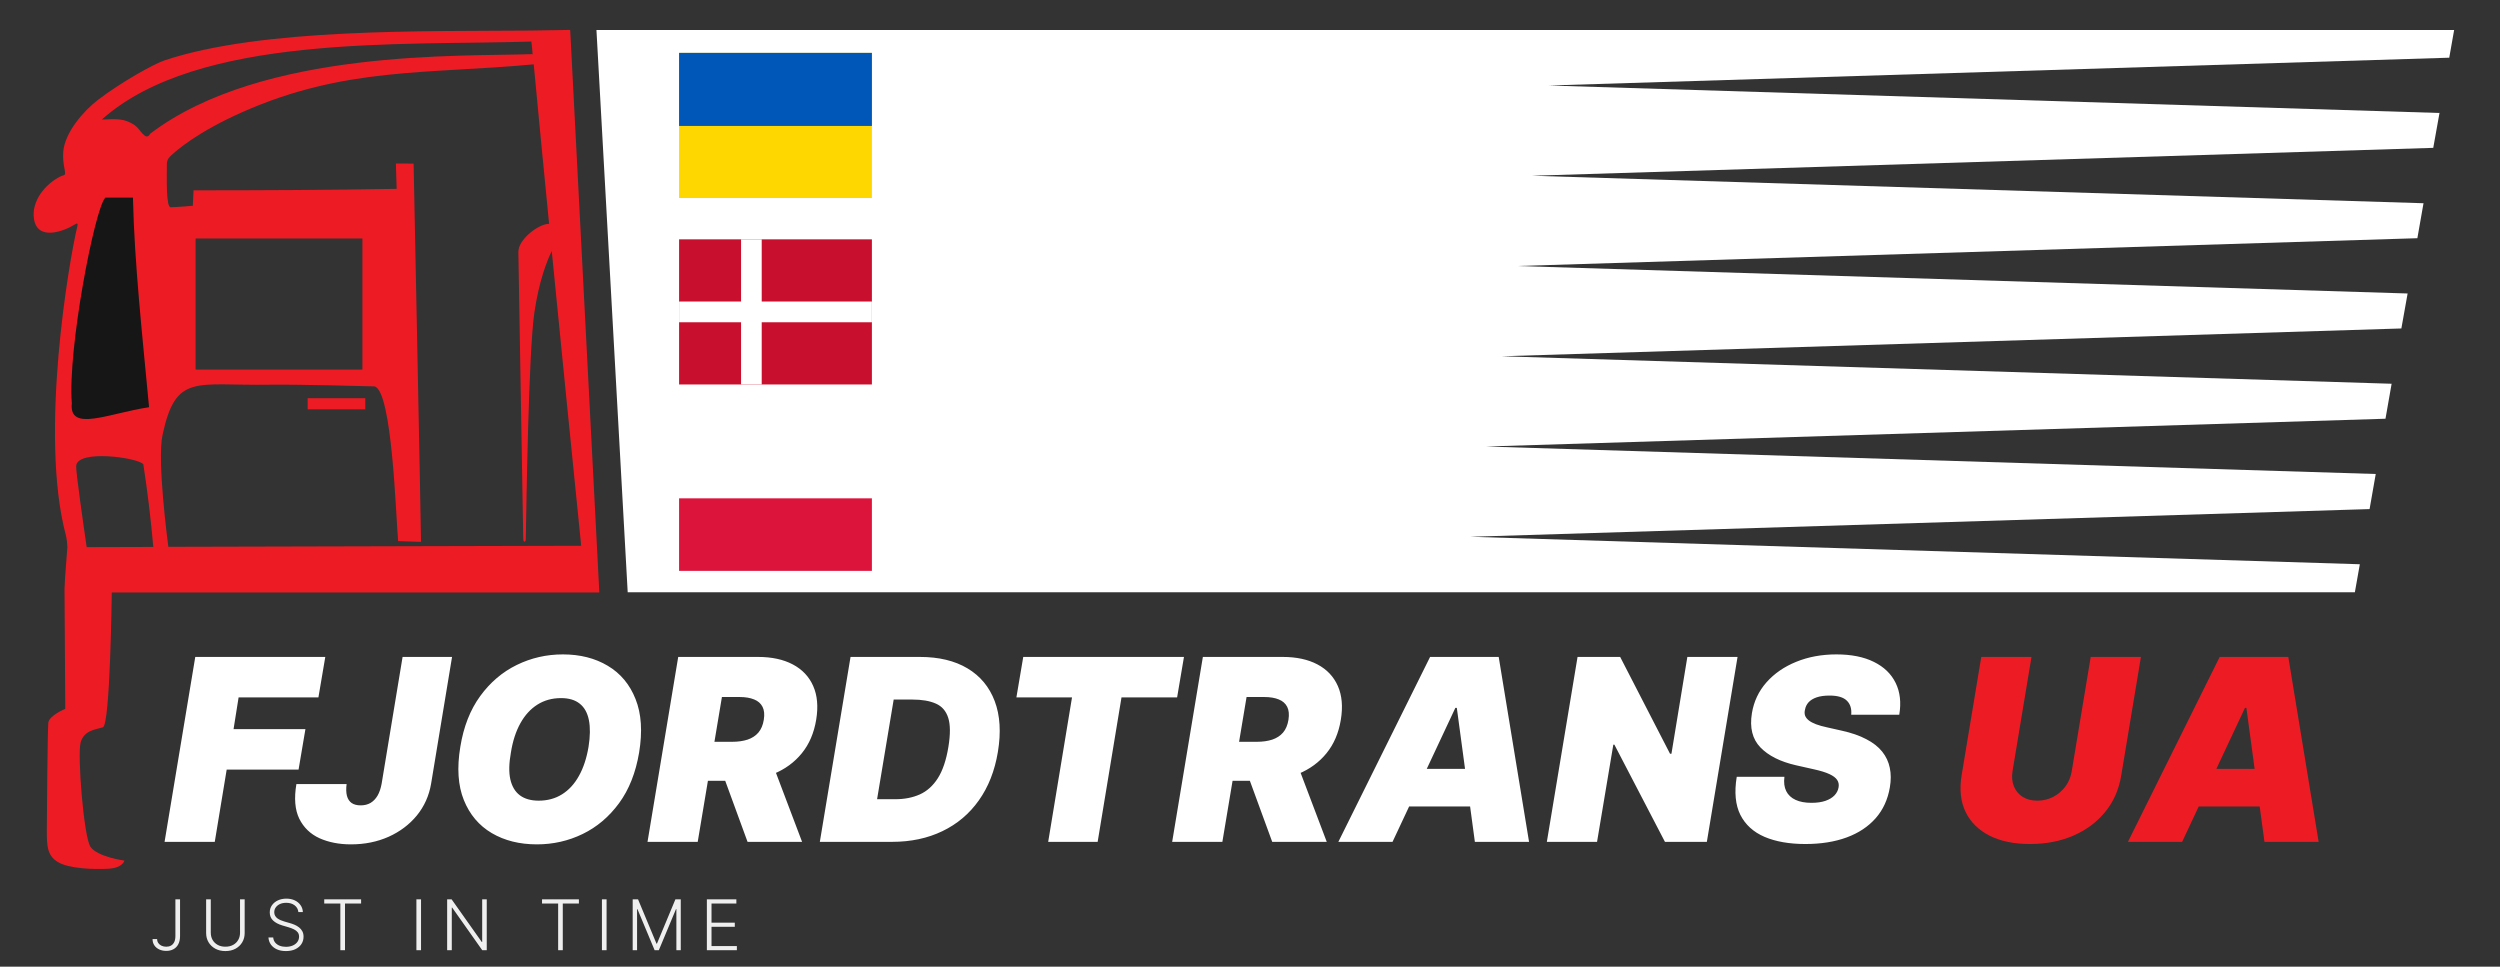 <svg width="150" height="58" viewBox="0 0 150 58" fill="none" xmlns="http://www.w3.org/2000/svg">
<rect x="0" y="0" width="150" height="58" fill="#333333" stroke="none"/>
<path fill-rule="evenodd" clip-rule="evenodd" d="M5.2 32.828C5.022 31.604 4.545 28.294 4.57 27.952C4.647 26.944 8.302 27.463 8.6 27.857C8.855 29.505 9.052 31.154 9.198 32.816L5.2 32.828ZM11.734 14.306H21.745V22.175H11.734V14.306ZM18.459 23.893H21.917V24.559H18.459V23.893ZM31.833 1.833C25.502 1.89 15.72 1.674 9.878 3.621C9.217 3.843 7.265 4.933 5.88 5.992C4.99 6.671 3.884 7.971 3.795 9.106C3.769 9.417 3.795 9.765 3.877 10.165C3.966 10.583 3.852 10.476 3.636 10.583C2.714 11.04 1.869 12.067 2.04 13.145C2.257 14.483 3.846 13.868 4.488 13.469C4.627 13.373 4.697 13.38 4.634 13.608C4.157 15.587 2.345 26.037 3.947 32.093C4.011 32.34 4.036 32.613 4.043 32.841C4.043 32.847 3.871 34.971 3.871 35.327C3.871 35.682 3.916 42.53 3.916 42.53C3.916 42.53 2.943 42.93 2.899 43.367C2.854 43.811 2.81 48.935 2.81 49.822C2.81 50.704 2.81 51.325 3.477 51.725C4.144 52.124 5.606 52.169 6.49 52.124C7.373 52.08 7.462 51.636 7.462 51.636C7.462 51.636 5.822 51.414 5.422 50.799C5.022 50.178 4.627 45.231 4.844 44.521C5.066 43.811 5.727 43.773 6.172 43.64C6.617 43.507 6.706 35.548 6.706 35.548H35.959L34.211 1.795L31.833 1.833ZM31.96 3.285C31.948 3.259 31.935 3.247 31.935 3.247C27.835 3.405 15.758 2.898 9.013 8.022C8.746 8.529 8.416 7.736 8.085 7.514C7.501 7.121 7.081 7.127 6.109 7.172C11.874 2.023 24.021 2.746 31.884 2.492C31.916 2.752 31.941 3.018 31.96 3.285ZM10.221 9.372C10.59 9.017 11.842 7.926 14.537 6.728C20.659 4.008 25.661 4.452 32.005 3.862C32.011 3.862 32.017 3.862 32.024 3.862C32.323 7.051 32.634 10.241 32.946 13.431C32.348 13.418 31.09 14.35 31.102 15.124L31.395 32.346C31.401 32.556 31.547 32.556 31.547 32.321C31.585 30.235 31.712 21.16 32.062 18.751C32.342 16.849 32.825 15.631 33.105 15.06C33.683 20.957 34.28 26.849 34.872 32.746L9.986 32.809H10.1C10.056 32.473 9.42 27.635 9.751 26.1C10.545 22.384 11.715 23.152 16.158 23.082C17.932 23.056 22.47 23.183 22.47 23.183C23.538 23.437 23.754 31.034 23.888 32.467L25.261 32.511C25.261 31.801 24.816 9.816 24.816 9.816L23.754 9.81L23.799 11.332C19.724 11.401 15.688 11.42 11.613 11.42L11.569 12.346C11.569 12.346 10.552 12.435 10.24 12.435C9.967 12.435 10.005 10.805 10.011 9.937C9.999 9.708 10.043 9.543 10.221 9.372Z" fill="#ED1C24"/>
<path fill-rule="evenodd" clip-rule="evenodd" d="M7.977 11.858H6.318C5.683 12.505 4.049 20.97 4.31 24.198C4.125 25.948 6.509 24.8 8.944 24.433C8.556 20.273 8.06 15.77 7.977 11.858Z" fill="#161616"/>
<path fill-rule="evenodd" clip-rule="evenodd" d="M35.787 1.801H147.248L146.955 3.462L92.925 5.13L146.37 6.779L145.995 8.871L91.915 10.545L145.411 12.194L145.042 14.293L91.012 15.961L144.457 17.609L144.082 19.708L90.09 21.376L143.497 23.025L143.129 25.124L89.162 26.791L142.544 28.44L142.175 30.545L88.215 32.207L141.59 33.855L141.292 35.536H37.662L35.787 1.801Z" fill="white"/>
<path d="M9.874 50.511L11.716 39.416H19.517L19.105 41.843H14.316L14.013 43.749H18.325L17.914 46.176H13.601L12.886 50.511H9.874ZM24.155 39.416H27.123L25.866 47.022C25.744 47.744 25.458 48.38 25.011 48.929C24.563 49.474 23.997 49.9 23.315 50.207C22.632 50.511 21.879 50.662 21.056 50.662C20.348 50.662 19.72 50.539 19.171 50.294C18.625 50.045 18.221 49.654 17.957 49.124C17.697 48.589 17.639 47.896 17.784 47.043H20.796C20.76 47.325 20.767 47.562 20.817 47.753C20.868 47.941 20.962 48.084 21.099 48.181C21.236 48.275 21.417 48.322 21.641 48.322C21.865 48.322 22.062 48.273 22.231 48.176C22.401 48.074 22.542 47.928 22.654 47.737C22.766 47.542 22.847 47.303 22.898 47.022L24.155 39.416ZM38.346 45.158C38.143 46.364 37.742 47.376 37.143 48.192C36.543 49.008 35.816 49.624 34.96 50.039C34.104 50.455 33.188 50.662 32.213 50.662C31.173 50.662 30.27 50.436 29.504 49.985C28.739 49.533 28.181 48.873 27.83 48.002C27.48 47.132 27.41 46.068 27.619 44.811C27.814 43.605 28.211 42.59 28.811 41.767C29.41 40.943 30.142 40.32 31.005 39.898C31.868 39.475 32.791 39.264 33.773 39.264C34.806 39.264 35.704 39.491 36.466 39.947C37.231 40.401 37.788 41.068 38.134 41.946C38.485 42.823 38.555 43.894 38.346 45.158ZM35.312 44.811C35.413 44.176 35.42 43.641 35.334 43.208C35.247 42.771 35.064 42.442 34.786 42.222C34.508 41.998 34.134 41.886 33.665 41.886C33.13 41.886 32.657 42.016 32.246 42.276C31.834 42.536 31.492 42.91 31.222 43.397C30.951 43.885 30.761 44.472 30.653 45.158C30.537 45.801 30.526 46.335 30.62 46.762C30.718 47.188 30.909 47.507 31.195 47.721C31.483 47.934 31.859 48.04 32.321 48.04C32.849 48.04 33.315 47.914 33.719 47.661C34.127 47.408 34.465 47.041 34.732 46.561C35.003 46.081 35.196 45.498 35.312 44.811ZM38.851 50.511L40.693 39.416H45.482C46.305 39.416 47 39.565 47.567 39.865C48.135 40.165 48.543 40.597 48.792 41.16C49.041 41.723 49.101 42.399 48.971 43.186C48.84 43.981 48.553 44.651 48.109 45.196C47.669 45.738 47.107 46.149 46.424 46.431C45.745 46.709 44.983 46.848 44.138 46.848H41.278L41.668 44.508H43.922C44.275 44.508 44.586 44.465 44.853 44.378C45.121 44.288 45.337 44.147 45.503 43.955C45.669 43.76 45.778 43.504 45.828 43.186C45.879 42.868 45.854 42.61 45.753 42.411C45.651 42.209 45.483 42.061 45.249 41.967C45.014 41.87 44.723 41.821 44.377 41.821H43.315L41.863 50.511H38.851ZM46.197 45.418L48.125 50.511H44.853L42.99 45.418H46.197ZM53.524 50.511H49.19L51.032 39.416H55.193C56.334 39.416 57.287 39.645 58.053 40.104C58.819 40.562 59.362 41.218 59.684 42.07C60.005 42.922 60.068 43.937 59.873 45.115C59.685 46.249 59.304 47.218 58.73 48.024C58.16 48.829 57.43 49.445 56.541 49.871C55.657 50.297 54.651 50.511 53.524 50.511ZM52.625 47.953H53.719C54.268 47.953 54.757 47.858 55.187 47.666C55.62 47.471 55.982 47.146 56.271 46.691C56.563 46.233 56.774 45.606 56.904 44.811C57.027 44.06 57.024 43.48 56.894 43.072C56.764 42.661 56.516 42.375 56.151 42.216C55.787 42.054 55.315 41.973 54.737 41.973H53.621L52.625 47.953ZM60.984 41.843L61.395 39.416H71.038L70.627 41.843H67.29L65.859 50.511H62.891L64.321 41.843H60.984ZM70.33 50.511L72.172 39.416H76.961C77.785 39.416 78.48 39.565 79.047 39.865C79.614 40.165 80.022 40.597 80.271 41.16C80.52 41.723 80.58 42.399 80.45 43.186C80.32 43.981 80.033 44.651 79.589 45.196C79.148 45.738 78.586 46.149 77.904 46.431C77.225 46.709 76.463 46.848 75.618 46.848H72.757L73.147 44.508H75.401C75.755 44.508 76.066 44.465 76.333 44.378C76.6 44.288 76.817 44.147 76.983 43.955C77.149 43.76 77.257 43.504 77.308 43.186C77.358 42.868 77.333 42.61 77.232 42.411C77.131 42.209 76.963 42.061 76.728 41.967C76.493 41.87 76.203 41.821 75.856 41.821H74.794L73.342 50.511H70.33ZM77.676 45.418L79.605 50.511H76.333L74.469 45.418H77.676ZM83.552 50.511H80.301L85.805 39.416H89.922L91.743 50.511H88.492L87.409 42.471H87.322L83.552 50.511ZM83.681 46.133H89.792L89.402 48.387H83.291L83.681 46.133ZM104.253 39.416L102.411 50.511H99.897L96.864 44.681H96.799L95.823 50.511H92.811L94.653 39.416H97.21L100.201 45.223H100.287L101.241 39.416H104.253ZM111.073 42.883C111.106 42.525 111.019 42.245 110.813 42.043C110.608 41.837 110.261 41.734 109.773 41.734C109.463 41.734 109.203 41.77 108.993 41.843C108.787 41.915 108.627 42.014 108.511 42.141C108.399 42.267 108.329 42.413 108.3 42.579C108.267 42.709 108.269 42.828 108.305 42.937C108.345 43.042 108.419 43.137 108.527 43.224C108.639 43.311 108.785 43.388 108.966 43.457C109.15 43.526 109.369 43.587 109.622 43.641L110.488 43.836C111.081 43.966 111.577 44.138 111.978 44.351C112.383 44.56 112.701 44.809 112.932 45.098C113.163 45.387 113.314 45.711 113.387 46.068C113.463 46.426 113.464 46.816 113.392 47.238C113.269 47.968 112.986 48.586 112.542 49.091C112.097 49.597 111.518 49.981 110.803 50.245C110.087 50.509 109.26 50.641 108.321 50.641C107.361 50.641 106.544 50.498 105.873 50.212C105.205 49.924 104.721 49.483 104.421 48.891C104.125 48.295 104.052 47.535 104.204 46.61H107.065C107.021 46.949 107.057 47.235 107.173 47.466C107.288 47.697 107.474 47.872 107.731 47.991C107.987 48.111 108.307 48.17 108.69 48.17C109.015 48.17 109.293 48.13 109.524 48.051C109.755 47.971 109.938 47.861 110.071 47.721C110.205 47.58 110.286 47.419 110.315 47.238C110.344 47.072 110.315 46.924 110.228 46.794C110.142 46.664 109.985 46.547 109.757 46.442C109.529 46.337 109.217 46.242 108.82 46.155L107.758 45.916C106.815 45.7 106.104 45.342 105.624 44.844C105.143 44.345 104.973 43.663 105.114 42.796C105.23 42.088 105.521 41.471 105.986 40.943C106.456 40.412 107.052 40.001 107.774 39.708C108.5 39.412 109.304 39.264 110.185 39.264C111.081 39.264 111.83 39.414 112.433 39.714C113.04 40.013 113.475 40.434 113.739 40.976C114.006 41.517 114.078 42.153 113.956 42.883H111.073Z" fill="white"/>
<path d="M125.443 39.416H128.455L127.274 46.523C127.137 47.368 126.816 48.1 126.31 48.717C125.808 49.331 125.169 49.806 124.392 50.142C123.616 50.474 122.753 50.641 121.803 50.641C120.846 50.641 120.037 50.474 119.376 50.142C118.715 49.806 118.234 49.331 117.935 48.717C117.639 48.1 117.559 47.368 117.696 46.523L118.877 39.416H121.889L120.752 46.263C120.698 46.606 120.725 46.911 120.833 47.179C120.941 47.446 121.117 47.657 121.358 47.813C121.6 47.964 121.893 48.04 122.236 48.04C122.583 48.04 122.902 47.964 123.195 47.813C123.491 47.657 123.737 47.446 123.932 47.179C124.127 46.911 124.251 46.606 124.306 46.263L125.443 39.416ZM130.927 50.511H127.677L133.181 39.416H137.298L139.118 50.511H135.868L134.784 42.471H134.698L130.927 50.511ZM131.057 46.133H137.168L136.778 48.387H130.667L131.057 46.133Z" fill="#ED1C24"/>
<g clip-path="url(#clip0_89_1019)">
<path fill-rule="evenodd" clip-rule="evenodd" d="M40.745 3.171H52.314V11.879H40.745V3.171Z" fill="#FFD700"/>
<path fill-rule="evenodd" clip-rule="evenodd" d="M40.745 3.171H52.314V7.557H40.745V3.171Z" fill="#0057B8"/>
</g>
<g clip-path="url(#clip1_89_1019)">
<path d="M40.745 14.358H52.316V23.066H40.745V14.358Z" fill="#C8102E"/>
<path d="M44.463 14.358H45.703V23.066H44.463V14.358Z" fill="white"/>
<path d="M40.745 18.09H52.316V19.334H40.745V18.09Z" fill="white"/>
</g>
<g clip-path="url(#clip2_89_1019)">
<path fill-rule="evenodd" clip-rule="evenodd" d="M52.314 34.254H40.745V25.545H52.314V34.254Z" fill="white"/>
<path fill-rule="evenodd" clip-rule="evenodd" d="M52.314 34.254H40.745V29.899H52.314V34.254Z" fill="#DC143C"/>
</g>
<path d="M10.524 53.961H10.803V56.161C10.802 56.36 10.766 56.526 10.695 56.659C10.625 56.791 10.527 56.89 10.403 56.955C10.279 57.021 10.137 57.054 9.976 57.054C9.818 57.054 9.677 57.024 9.553 56.966C9.428 56.907 9.331 56.825 9.259 56.718C9.189 56.612 9.153 56.488 9.153 56.345H9.427C9.427 56.435 9.451 56.515 9.499 56.584C9.547 56.653 9.612 56.707 9.694 56.745C9.778 56.784 9.871 56.803 9.976 56.803C10.084 56.803 10.179 56.781 10.26 56.735C10.343 56.689 10.407 56.619 10.454 56.525C10.501 56.429 10.524 56.308 10.524 56.161V53.961ZM14.402 53.961H14.68V55.981C14.68 56.189 14.632 56.374 14.534 56.538C14.437 56.701 14.301 56.83 14.128 56.924C13.955 57.017 13.754 57.064 13.524 57.064C13.296 57.064 13.095 57.017 12.921 56.923C12.747 56.828 12.611 56.7 12.514 56.537C12.417 56.374 12.368 56.189 12.368 55.981V53.961H12.647V55.962C12.647 56.124 12.683 56.268 12.755 56.395C12.828 56.521 12.93 56.621 13.061 56.693C13.193 56.766 13.347 56.802 13.524 56.802C13.701 56.802 13.855 56.766 13.988 56.693C14.12 56.621 14.222 56.521 14.293 56.395C14.366 56.268 14.402 56.124 14.402 55.962V53.961ZM17.902 54.724C17.885 54.554 17.81 54.419 17.677 54.319C17.544 54.218 17.376 54.168 17.175 54.168C17.033 54.168 16.908 54.192 16.799 54.241C16.692 54.29 16.608 54.357 16.546 54.444C16.485 54.529 16.455 54.626 16.455 54.736C16.455 54.816 16.473 54.887 16.507 54.947C16.542 55.008 16.589 55.06 16.647 55.104C16.707 55.146 16.773 55.183 16.844 55.214C16.917 55.245 16.99 55.27 17.063 55.291L17.385 55.384C17.482 55.41 17.579 55.445 17.677 55.486C17.774 55.528 17.863 55.581 17.944 55.644C18.025 55.707 18.09 55.784 18.139 55.875C18.188 55.966 18.213 56.074 18.213 56.202C18.213 56.364 18.171 56.511 18.087 56.641C18.002 56.771 17.881 56.874 17.723 56.951C17.565 57.026 17.376 57.064 17.155 57.064C16.948 57.064 16.768 57.03 16.615 56.961C16.462 56.892 16.341 56.796 16.254 56.674C16.167 56.552 16.117 56.41 16.107 56.249H16.393C16.403 56.369 16.442 56.471 16.512 56.555C16.581 56.638 16.672 56.702 16.783 56.745C16.894 56.788 17.018 56.809 17.155 56.809C17.307 56.809 17.442 56.784 17.561 56.733C17.68 56.682 17.773 56.61 17.841 56.519C17.909 56.426 17.944 56.319 17.944 56.197C17.944 56.094 17.917 56.007 17.863 55.938C17.809 55.867 17.735 55.808 17.638 55.761C17.543 55.713 17.432 55.671 17.306 55.634L16.941 55.527C16.701 55.455 16.516 55.356 16.384 55.23C16.252 55.104 16.186 54.943 16.186 54.748C16.186 54.584 16.229 54.44 16.317 54.316C16.405 54.19 16.524 54.093 16.674 54.023C16.825 53.953 16.994 53.918 17.182 53.918C17.372 53.918 17.54 53.953 17.686 54.022C17.832 54.092 17.948 54.187 18.033 54.309C18.119 54.431 18.166 54.569 18.172 54.724H17.902ZM19.454 54.211V53.961H21.666V54.211H20.7V57.012H20.421V54.211H19.454ZM25.262 53.961V57.012H24.984V53.961H25.262ZM29.205 53.961V57.012H28.934L27.131 54.457H27.107V57.012H26.829V53.961H27.098L28.907 56.519H28.931V53.961H29.205ZM32.522 54.211V53.961H34.734V54.211H33.767V57.012H33.489V54.211H32.522ZM36.395 53.961V57.012H36.116V53.961H36.395ZM37.961 53.961H38.283L39.39 56.619H39.417L40.524 53.961H40.846V57.012H40.583V54.549H40.559L39.53 57.012H39.277L38.247 54.549H38.224V57.012H37.961V53.961ZM42.412 57.012V53.961H44.182V54.211H42.691V55.36H44.088V55.61H42.691V56.762H44.212V57.012H42.412Z" fill="#EFEFEF"/>
<defs>
<clipPath id="clip0_89_1019">
<rect width="11.569" height="8.708" fill="white" transform="translate(40.745 3.171)"/>
</clipPath>
<clipPath id="clip1_89_1019">
<rect width="11.569" height="8.708" fill="white" transform="translate(40.745 14.358)"/>
</clipPath>
<clipPath id="clip2_89_1019">
<rect width="11.569" height="8.708" fill="white" transform="translate(40.745 25.545)"/>
</clipPath>
</defs>
</svg>
